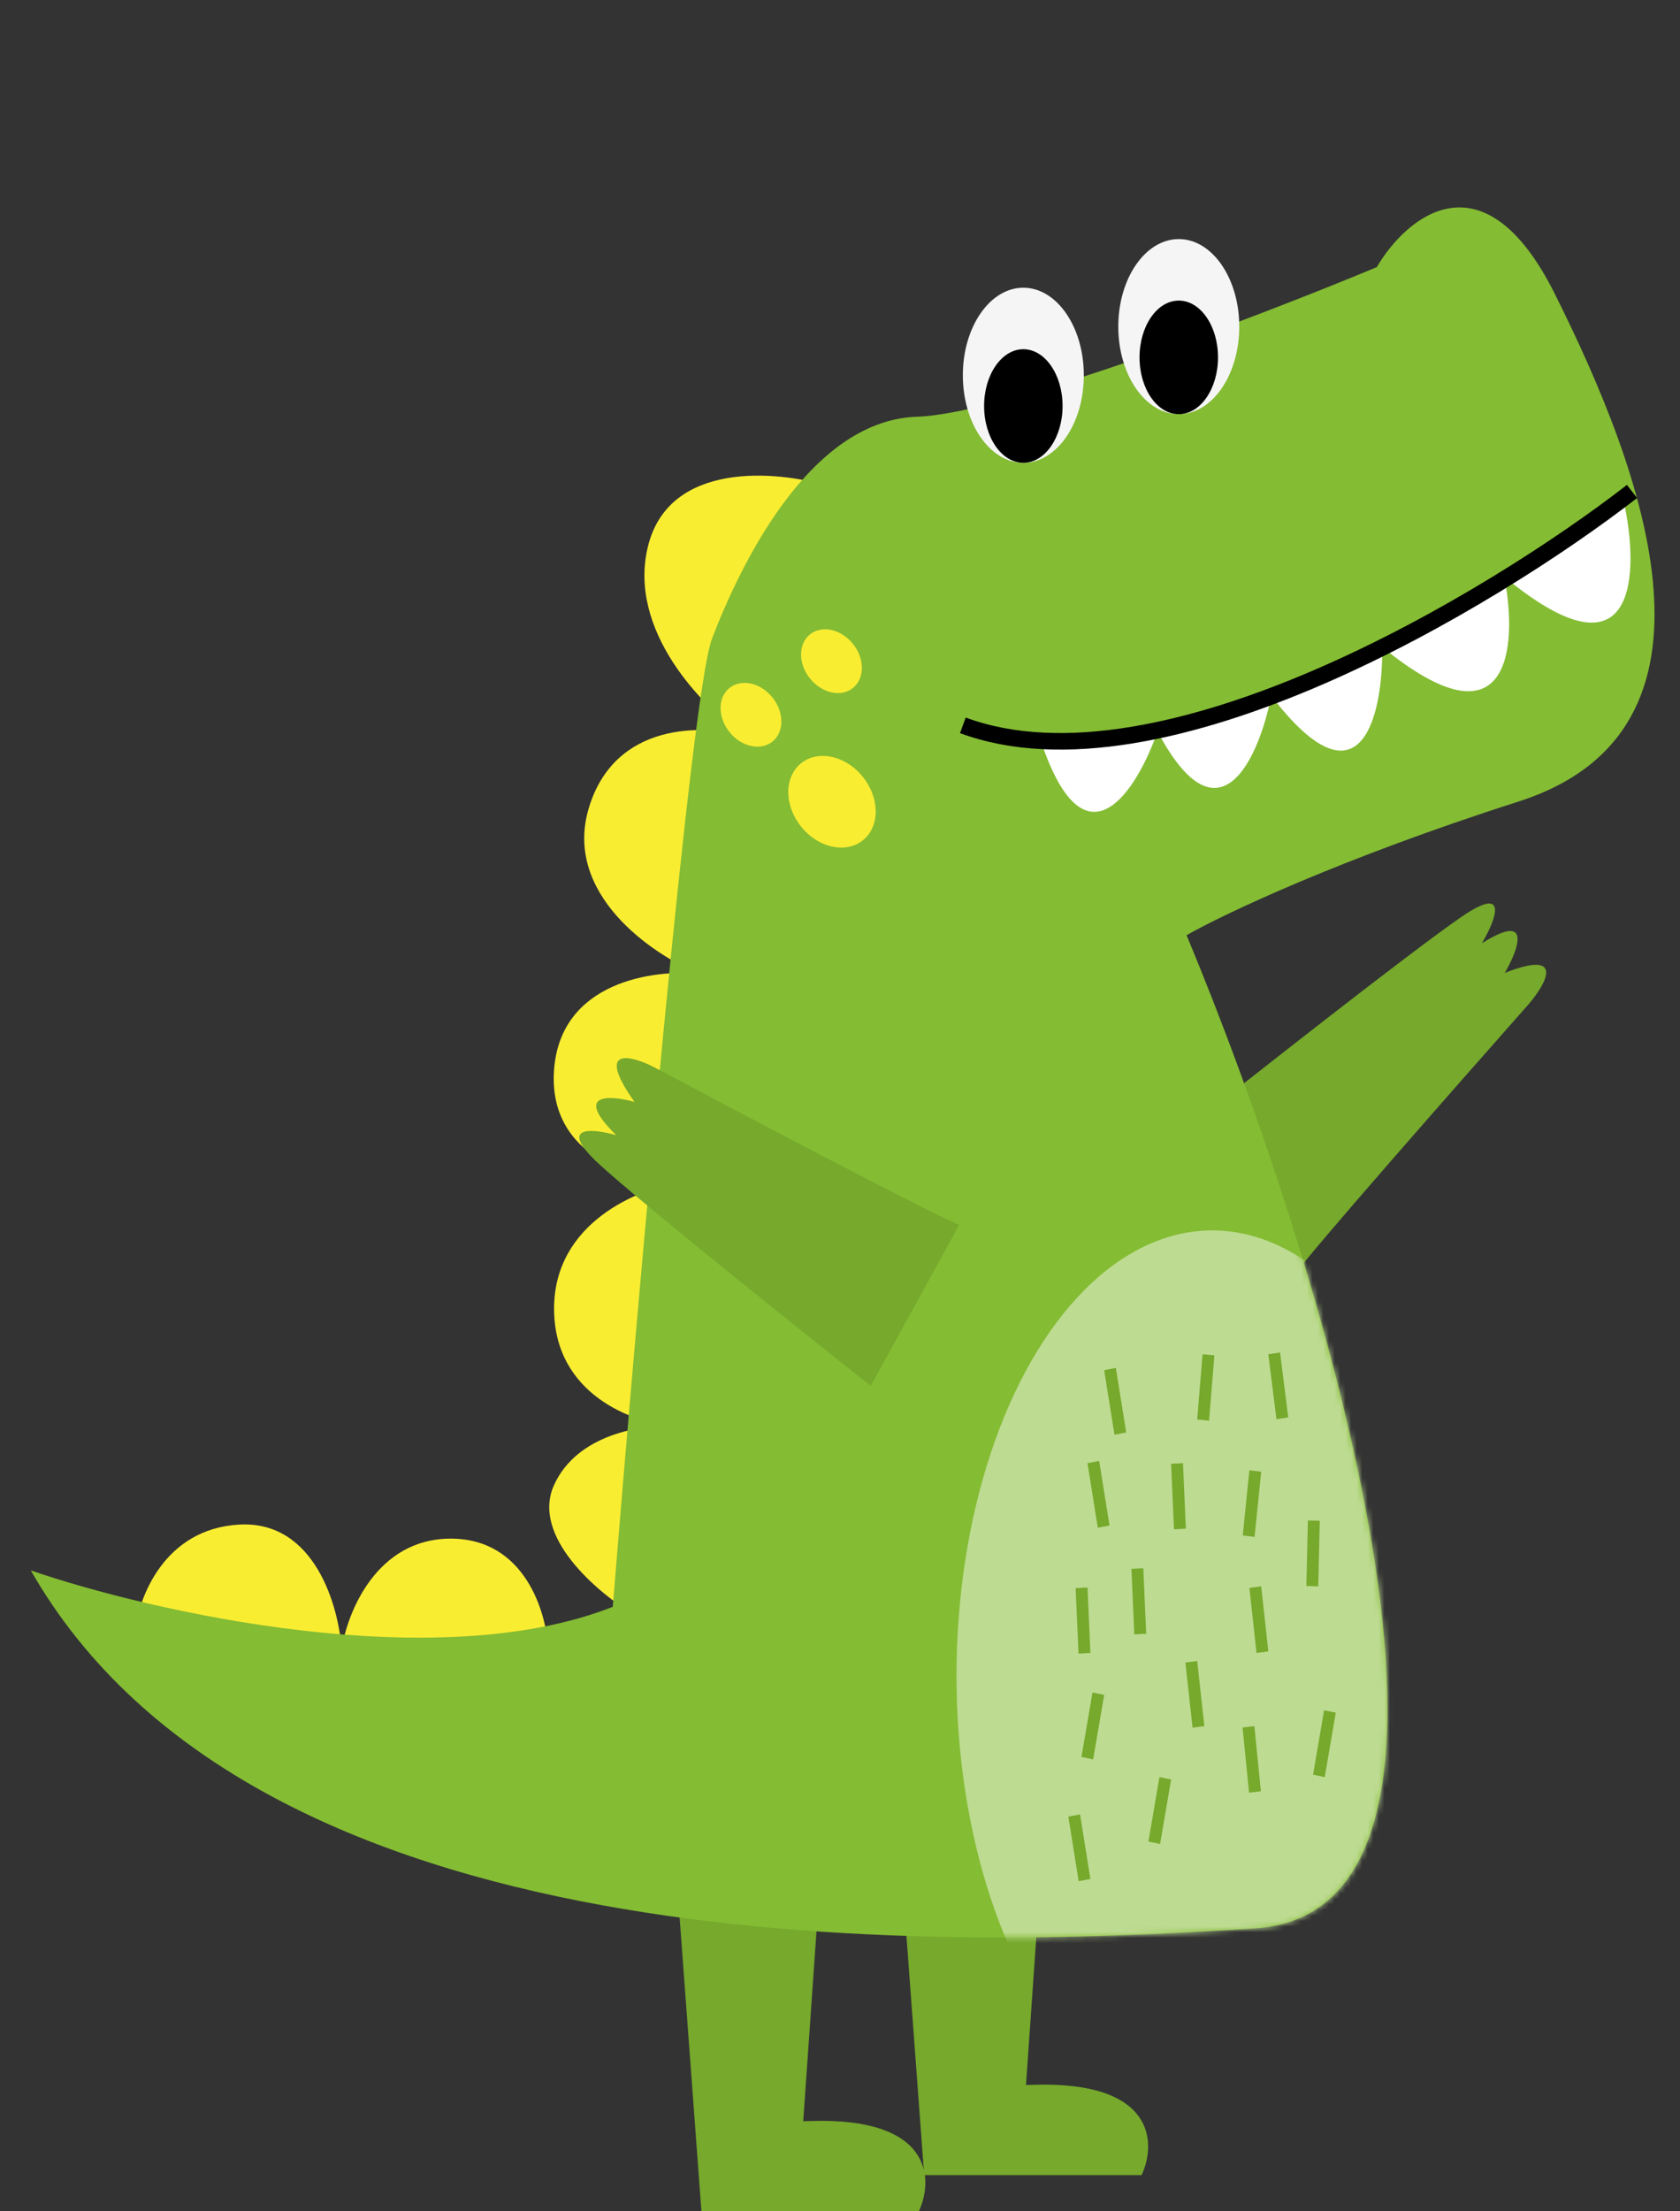 <svg width="304" height="400" viewBox="0 0 304 400" fill="none" xmlns="http://www.w3.org/2000/svg">
<rect x="0" y="0" width="304" height="400" fill="#333333" stroke="none"/>
<path d="M276.648 181.604C263.394 196.578 236.418 227.274 234.552 230.262L214.504 204.323C227.496 194.006 255.677 171.865 264.465 165.84C273.252 159.815 270.589 166.516 268.159 170.62C277.345 164.821 274.747 171.776 272.301 175.978C283.309 171.669 279.786 177.933 276.648 181.604Z" fill="#76A92C"/>
<path d="M117.279 98.715C121.144 83.367 140.543 85.105 149.759 87.893L157.557 229.556L126.523 323.742L24.417 295.193C25.047 289.029 29.712 276.516 43.326 275.777C56.94 275.037 61.324 290.57 61.814 298.429C62.794 291.726 68.117 278.319 81.563 278.319C95.009 278.319 98.93 291.726 99.211 298.429L114.547 291.957C108.035 288.028 96.059 277.857 100.261 268.611C104.463 259.365 116.298 257.67 121.691 257.978C114.547 257.362 100.261 252.245 100.261 236.712C100.261 221.179 115.528 214.984 123.161 213.828C115.038 213.674 99.085 209.39 100.261 193.487C101.438 177.584 118.259 175.303 126.523 176.151C117.909 172.607 101.858 161.635 106.564 146.101C111.27 130.568 127.293 130.999 134.716 133.157C127.293 128.072 113.413 114.064 117.279 98.715Z" fill="#F9ED32"/>
<path fill-rule="evenodd" clip-rule="evenodd" d="M128.745 400H126.924L122.314 337.903H148.548L145.345 383.709C145.741 383.696 146.145 383.682 146.556 383.668C168.783 382.922 168.958 394.245 166.266 400H128.745L128.745 400Z" fill="#76A92C"/>
<path fill-rule="evenodd" clip-rule="evenodd" d="M169.054 393.449H167.233L162.623 331.352H188.856L185.654 377.157C186.05 377.144 186.453 377.131 186.864 377.117C209.092 376.37 209.266 387.694 206.575 393.449H169.054L169.054 393.449Z" fill="#76A92C"/>
<path d="M281.346 53.158C268.459 27.378 254.498 39.194 249.128 48.324C227.978 57.123 181.729 74.853 165.932 75.38C146.186 76.038 133.621 103.03 128.834 115.538C125.004 125.545 115.271 236.452 110.883 290.654C78.811 303.294 27.312 291.532 5.571 284.071C46.26 355.171 166.387 352.842 227.161 348.814C275.78 345.592 239.121 227.705 214.713 169.165C221.303 165.405 242.538 155.308 274.756 144.997C315.028 132.107 297.454 85.382 281.346 53.158Z" fill="#84BC33"/>
<mask id="mask0_501_18076" style="mask-type:alpha" maskUnits="userSpaceOnUse" x="5" y="37" width="295" height="314">
<path d="M281.346 53.158C268.459 27.378 254.498 39.194 249.128 48.324C227.978 57.123 181.729 74.853 165.932 75.38C146.186 76.038 133.621 103.03 128.834 115.538C125.004 125.545 115.271 236.452 110.883 290.654C78.811 303.294 27.312 291.532 5.571 284.071C46.26 355.171 166.387 352.842 227.161 348.814C275.78 345.592 239.121 227.705 214.713 169.165C221.303 165.405 242.538 155.308 274.756 144.997C315.028 132.107 297.454 85.382 281.346 53.158Z" fill="#84BC33"/>
</mask>
<g mask="url(#mask0_501_18076)">
<ellipse cx="46.277" cy="80.564" rx="46.277" ry="80.564" transform="matrix(-1 0 0 1 265.636 222.564)" fill="#BDDB91"/>
</g>
<path d="M272.518 104.591C296.429 124.174 296.67 103.414 293.783 90.524C286.433 95.79 279.332 100.459 272.518 104.591C272.412 104.505 272.307 104.418 272.2 104.33C272.227 104.464 272.253 104.6 272.278 104.736C230.667 129.919 199.803 135.086 188.38 134.15C196.41 158.006 205.78 142.863 209.46 132.309C220.703 153.515 227.864 136.85 230.039 125.867C246.502 147.367 250.283 128.935 250.116 117.031C273.281 135.964 274.572 116.968 272.278 104.736C272.358 104.688 272.438 104.639 272.518 104.591Z" fill="white"/>
<path d="M295.317 88.901C269.954 108.554 210.229 144.531 174.23 131.208" stroke="black" stroke-width="3"/>
<ellipse cx="10.945" cy="15.836" rx="10.945" ry="15.836" transform="matrix(-1 0 0 1 196.119 52.045)" fill="#F5F5F5"/>
<ellipse cx="7.101" cy="10.275" rx="7.101" ry="10.275" transform="matrix(-1 0 0 1 192.276 63.167)" fill="black"/>
<ellipse cx="10.945" cy="15.836" rx="10.945" ry="15.836" transform="matrix(-1 0 0 1 224.247 43.248)" fill="#F5F5F5"/>
<ellipse cx="7.101" cy="10.275" rx="7.101" ry="10.275" transform="matrix(-1 0 0 1 220.404 54.371)" fill="black"/>
<ellipse cx="8.859" cy="7.267" rx="8.859" ry="7.267" transform="matrix(-0.753 -0.658 -0.585 0.811 161.474 144.963)" fill="#F9ED32"/>
<ellipse cx="6.163" cy="5.055" rx="6.163" ry="5.055" transform="matrix(-0.753 -0.658 -0.585 0.811 158.053 119.557)" fill="#F9ED32"/>
<ellipse cx="6.163" cy="5.055" rx="6.163" ry="5.055" transform="matrix(-0.753 -0.658 -0.585 0.811 143.487 129.251)" fill="#F9ED32"/>
<rect width="2.156" height="11.823" transform="matrix(0.979 0.203 0.169 -0.986 237.602 321.022)" fill="#76A92C"/>
<rect width="2.156" height="11.823" transform="matrix(0.979 0.203 0.169 -0.986 207.808 333.114)" fill="#76A92C"/>
<rect width="2.156" height="11.823" transform="matrix(0.979 0.203 0.169 -0.986 195.694 317.813)" fill="#76A92C"/>
<rect width="2.151" height="11.844" transform="matrix(0.991 -0.132 -0.109 -0.994 227.373 299.001)" fill="#76A92C"/>
<rect width="2.151" height="11.847" transform="matrix(0.993 -0.12 -0.099 -0.995 226.02 324.275)" fill="#76A92C"/>
<rect width="2.151" height="11.844" transform="matrix(0.991 -0.132 -0.109 -0.994 215.796 312.512)" fill="#76A92C"/>
<rect width="2.148" height="11.858" transform="matrix(1 0.028 0.023 -1 236.393 286.886)" fill="#76A92C"/>
<rect width="2.152" height="11.839" transform="matrix(0.989 -0.15 -0.125 -0.992 230.981 256.71)" fill="#76A92C"/>
<rect width="2.149" height="11.857" transform="matrix(0.999 -0.053 -0.044 -0.999 205.257 295.636)" fill="#76A92C"/>
<rect width="2.149" height="11.857" transform="matrix(0.999 -0.053 -0.044 -0.999 195.161 299.116)" fill="#76A92C"/>
<rect width="2.149" height="11.857" transform="matrix(0.999 -0.053 -0.044 -0.999 212.438 276.629)" fill="#76A92C"/>
<rect width="2.151" height="11.846" transform="matrix(0.993 0.122 0.101 -0.995 224.881 277.742)" fill="#76A92C"/>
<rect width="2.155" height="11.828" transform="matrix(0.982 -0.19 -0.158 -0.987 201.67 259.52)" fill="#76A92C"/>
<rect width="2.155" height="11.828" transform="matrix(0.982 -0.19 -0.158 -0.987 198.651 276.35)" fill="#76A92C"/>
<rect width="2.155" height="11.828" transform="matrix(0.982 -0.19 -0.158 -0.987 195.191 340.286)" fill="#76A92C"/>
<rect width="2.15" height="11.851" transform="matrix(0.995 0.099 0.082 -0.997 216.636 256.774)" fill="#76A92C"/>
<path d="M118.297 193.01C135.403 202.102 170.407 220.539 173.574 221.541L157.557 250.675C144.549 240.381 116.539 217.979 108.563 210.715C100.587 203.451 107.207 204.11 111.514 205.347C103.607 197.596 110.426 198.105 114.823 199.328C107.623 189.204 114.139 190.897 118.297 193.01Z" fill="#76A92C"/>
</svg>
